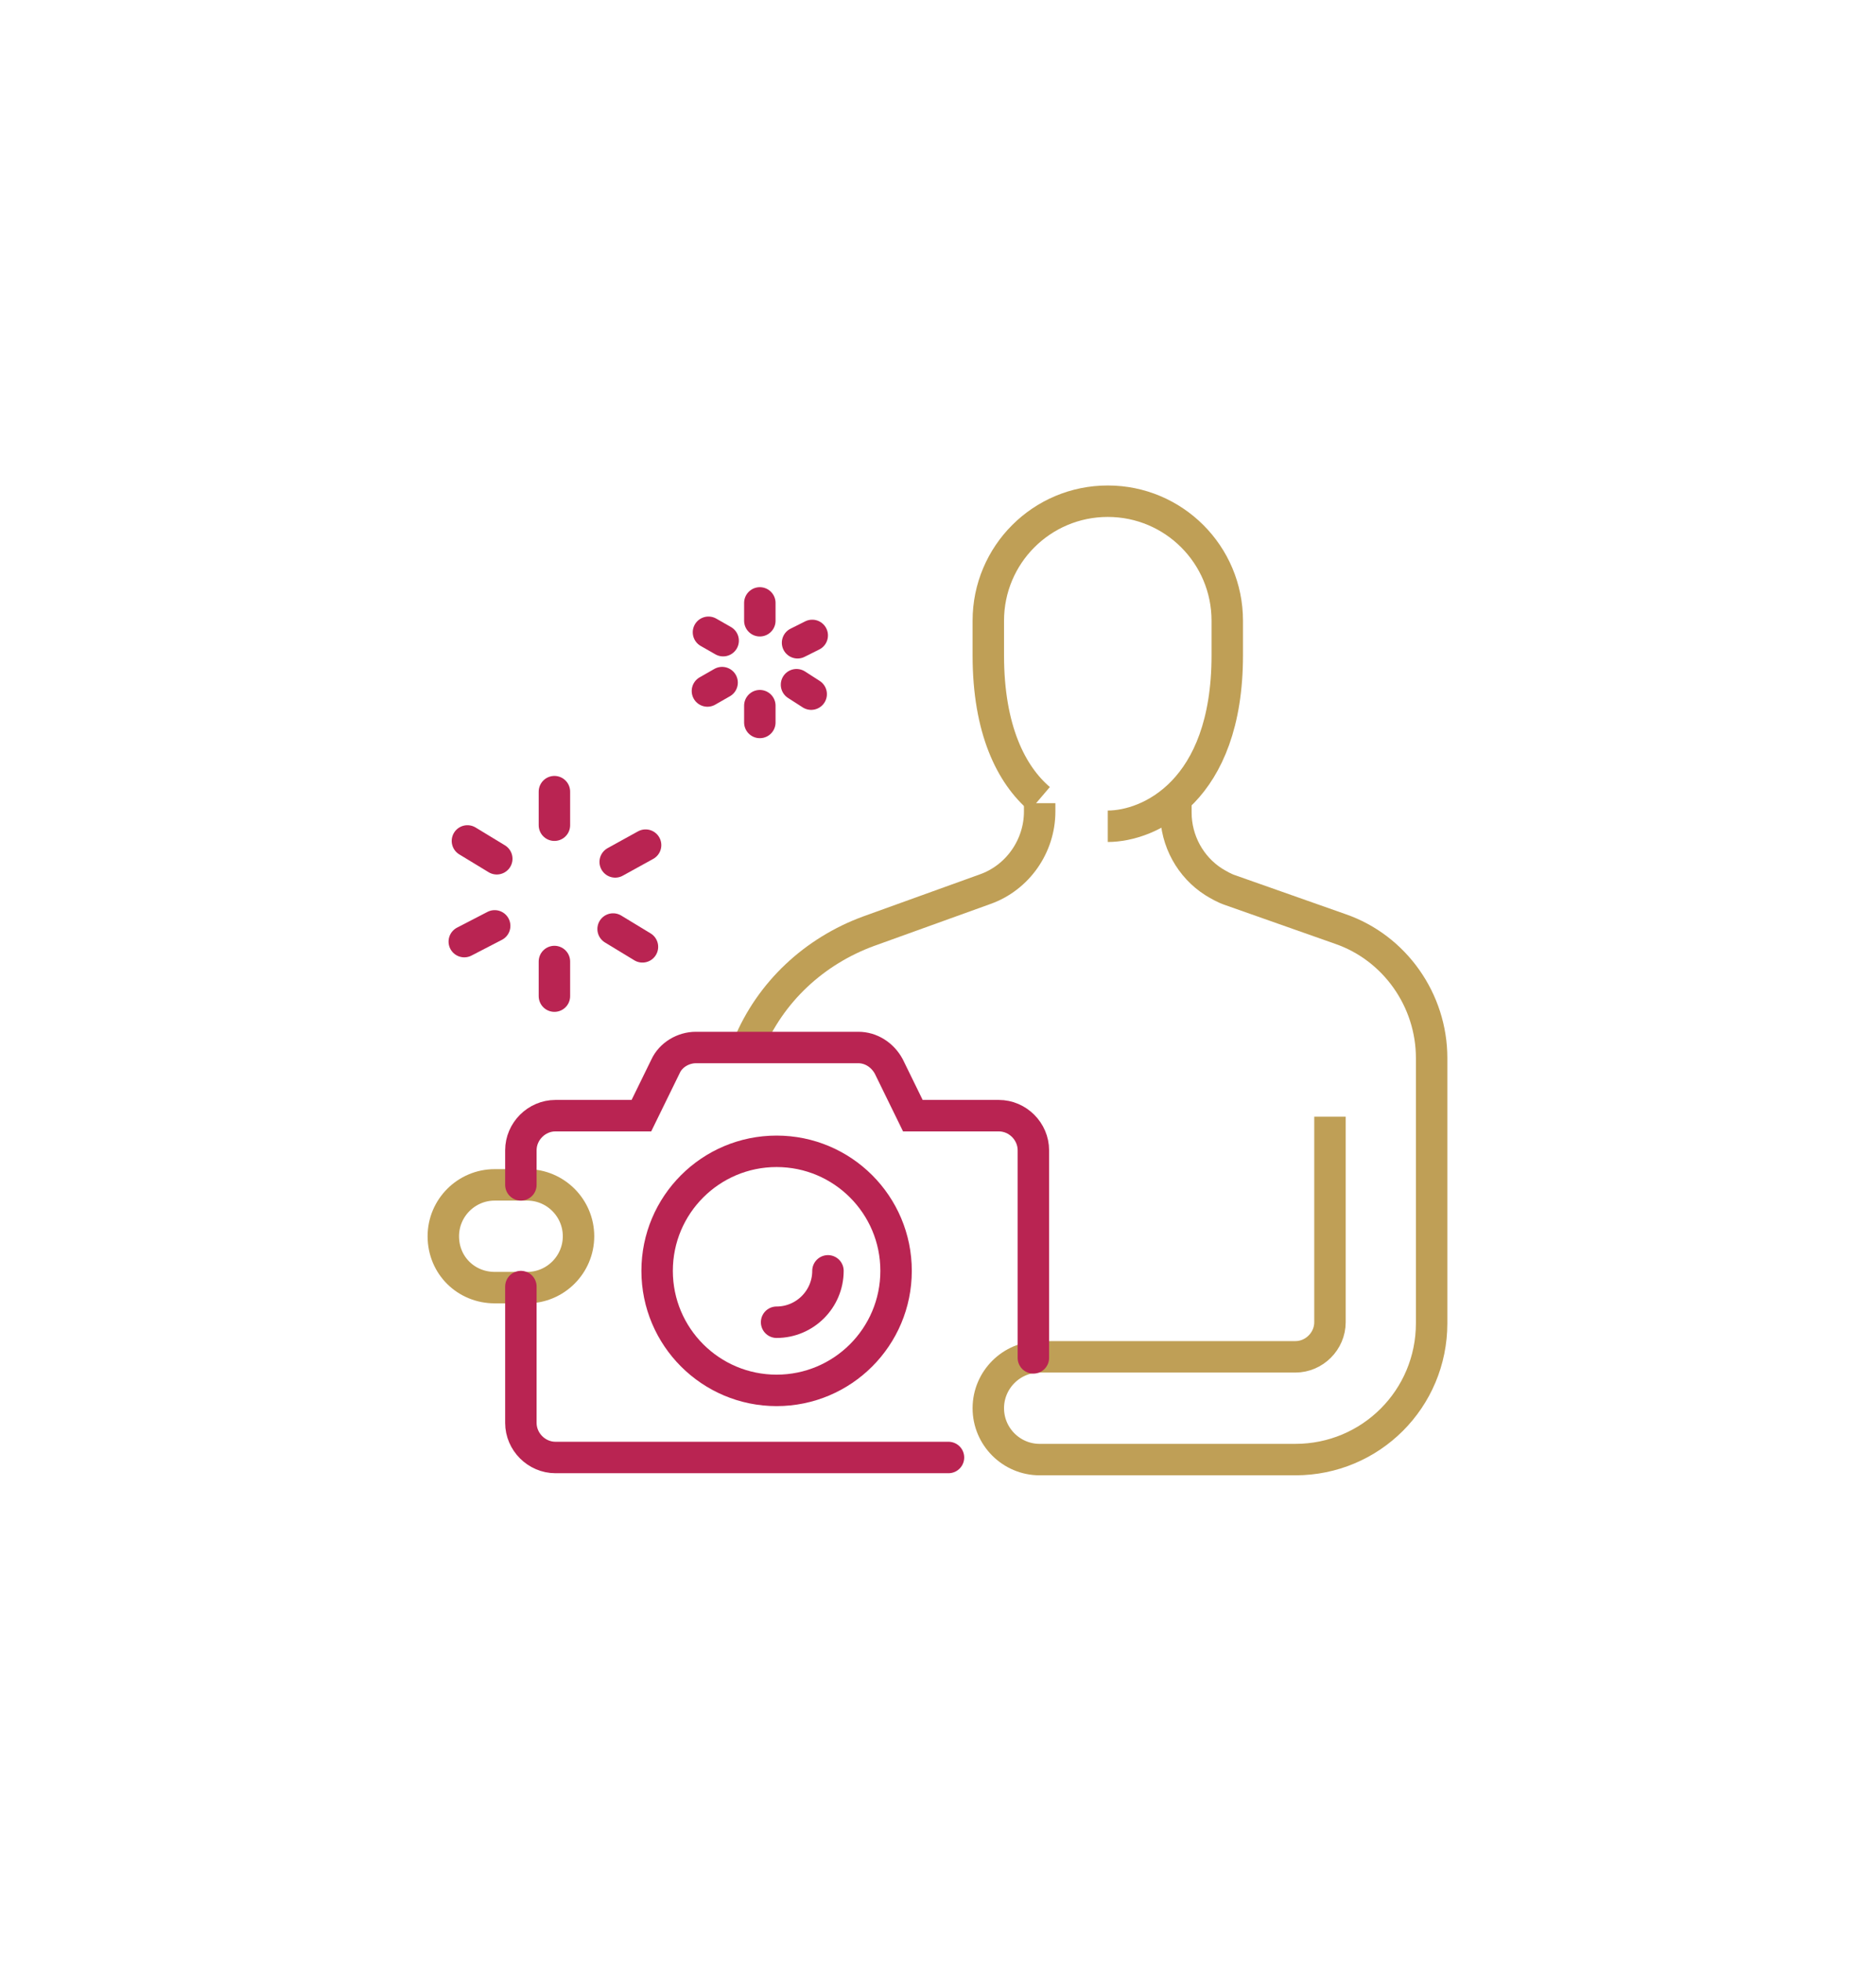 <?xml version="1.0" encoding="utf-8"?>
<!-- Generator: Adobe Illustrator 28.1.0, SVG Export Plug-In . SVG Version: 6.00 Build 0)  -->
<svg version="1.1" xmlns="http://www.w3.org/2000/svg" xmlns:xlink="http://www.w3.org/1999/xlink" x="0px" y="0px"
	 viewBox="0 0 179 187" style="enable-background:new 0 0 179 187;" xml:space="preserve">
<style type="text/css">
	.st0{fill:none;stroke:url(#SVGID_1_);stroke-width:3;stroke-miterlimit:10;}
	.st1{fill:none;stroke:url(#SVGID_00000011734693580991377760000017292728155861356461_);stroke-width:3;stroke-miterlimit:10;}
	.st2{fill:none;stroke:url(#SVGID_00000003795477736602763470000017209978107407221647_);stroke-width:3;stroke-miterlimit:10;}
	.st3{fill:none;stroke:url(#SVGID_00000166643889667219597050000014548843561486749588_);stroke-width:3;stroke-miterlimit:10;}
	.st4{fill:none;stroke:#B92452;stroke-width:3;stroke-linecap:round;stroke-miterlimit:10;}
</style>
<g id="Capa_1">
	<g id="photography_person_camera">
		<g>
			
				<linearGradient id="SVGID_1_" gradientUnits="userSpaceOnUse" x1="69.92" y1="99.758" x2="100.71" y2="99.758" gradientTransform="matrix(1 0 0 -1 0 188)">
				<stop  offset="0" style="stop-color:#BF9F56"/>
				<stop  offset="0.15" style="stop-color:#BF9F56"/>
				<stop  offset="1" style="stop-color:#BF9F56"/>
			</linearGradient>
			<path class="st0" d="M99.2,76.6v0.8c0,3.3-2.1,6.3-5.2,7.4l-11.1,4c-5.2,1.9-9.4,5.8-11.5,10.9l-0.2,0.4"/>
			
				<linearGradient id="SVGID_00000041259769888602612800000002289169752246905763_" gradientUnits="userSpaceOnUse" x1="92.82" y1="79.755" x2="138.18" y2="79.755" gradientTransform="matrix(1 0 0 -1 0 188)">
				<stop  offset="0" style="stop-color:#BF9F56"/>
				<stop  offset="0.15" style="stop-color:#BF9F56"/>
				<stop  offset="1" style="stop-color:#BF9F56"/>
			</linearGradient>
			
				<path style="fill:none;stroke:url(#SVGID_00000041259769888602612800000002289169752246905763_);stroke-width:3;stroke-miterlimit:10;" d="
				M126.9,106.5v19.6c0,1.8-1.5,3.3-3.3,3.3H99.2c-2.7,0-4.9,2.2-4.9,4.9s2.2,4.9,4.9,4.9h24.4c7.2,0,13-5.8,13-13v-25.3
				c0-5.5-3.5-10.5-8.7-12.3l-10.5-3.7c-0.6-0.2-1.1-0.5-1.6-0.8c-2.2-1.4-3.6-3.9-3.6-6.6v-0.8"/>
			
				<linearGradient id="SVGID_00000091703047165078314120000012467289879705787814_" gradientUnits="userSpaceOnUse" x1="92.82" y1="124.645" x2="118.62" y2="124.645" gradientTransform="matrix(1 0 0 -1 0 188)">
				<stop  offset="0" style="stop-color:#BF9F56"/>
				<stop  offset="0.15" style="stop-color:#BF9F56"/>
				<stop  offset="1" style="stop-color:#BF9F56"/>
			</linearGradient>
			
				<path style="fill:none;stroke:url(#SVGID_00000091703047165078314120000012467289879705787814_);stroke-width:3;stroke-miterlimit:10;" d="
				M99.2,76.2c-2.7-2.3-4.9-6.6-4.9-13.7v-3.3c0-6.3,5.1-11.4,11.4-11.4l0,0c6.3,0,11.4,5.1,11.4,11.4v3.3c0,13-7.5,16.3-11.4,16.3"
				/>
			
				<linearGradient id="SVGID_00000045581682937343589050000010545340105254229163_" gradientUnits="userSpaceOnUse" x1="40.82" y1="70.06" x2="56.73" y2="70.06" gradientTransform="matrix(1 0 0 -1 0 188)">
				<stop  offset="0" style="stop-color:#BF9F56"/>
				<stop  offset="0.15" style="stop-color:#BF9F56"/>
				<stop  offset="1" style="stop-color:#BF9F56"/>
			</linearGradient>
			
				<path style="fill:none;stroke:url(#SVGID_00000045581682937343589050000010545340105254229163_);stroke-width:3;stroke-miterlimit:10;" d="
				M42.3,117.9c0-2.7,2.2-4.9,4.9-4.9h3.1c2.7,0,4.9,2.2,4.9,4.9s-2.2,4.9-4.9,4.9h-3.1C44.5,122.8,42.3,120.7,42.3,117.9z"/>
		</g>
	</g>
</g>
<g id="Capa_2">
	<path class="st4" d="M49.7,122.7v13c0,1.8,1.5,3.3,3.3,3.3h37.5"/>
	<path class="st4" d="M98.6,129.5v-19.8c0-1.8-1.5-3.3-3.3-3.3h-8.2l-2.3-4.7c-0.6-1.1-1.7-1.8-2.9-1.8H66.4c-1.2,0-2.4,0.7-2.9,1.8
		l-2.3,4.7h-8.2c-1.8,0-3.3,1.5-3.3,3.3v3.3"/>
	<g>
		<g>
			<line class="st4" x1="76.1" y1="61.3" x2="77.5" y2="60.6"/>
			<line class="st4" x1="67.5" y1="65.9" x2="68.9" y2="65.1"/>
		</g>
		<g>
			<line class="st4" x1="76" y1="65.3" x2="77.4" y2="66.2"/>
			<line class="st4" x1="67.6" y1="60.3" x2="69" y2="61.1"/>
		</g>
		<g>
			<line class="st4" x1="72.5" y1="67.3" x2="72.5" y2="68.9"/>
			<line class="st4" x1="72.5" y1="57.5" x2="72.5" y2="59.2"/>
		</g>
	</g>
	<g>
		<g>
			<line class="st4" x1="58.7" y1="82.2" x2="61.6" y2="80.6"/>
			<line class="st4" x1="44.3" y1="89.8" x2="47.2" y2="88.3"/>
		</g>
		<g>
			<line class="st4" x1="58.5" y1="88.6" x2="61.3" y2="90.3"/>
			<line class="st4" x1="44.6" y1="80.2" x2="47.4" y2="81.9"/>
		</g>
		<g>
			<line class="st4" x1="52.9" y1="91.7" x2="52.9" y2="95"/>
			<line class="st4" x1="52.9" y1="75.5" x2="52.9" y2="78.7"/>
		</g>
	</g>
	<path class="st4" d="M79,121.2c0,2.7-2.2,4.9-4.9,4.9"/>
	<circle class="st4" cx="74.1" cy="121.2" r="11.4"/>
</g>
</svg>
